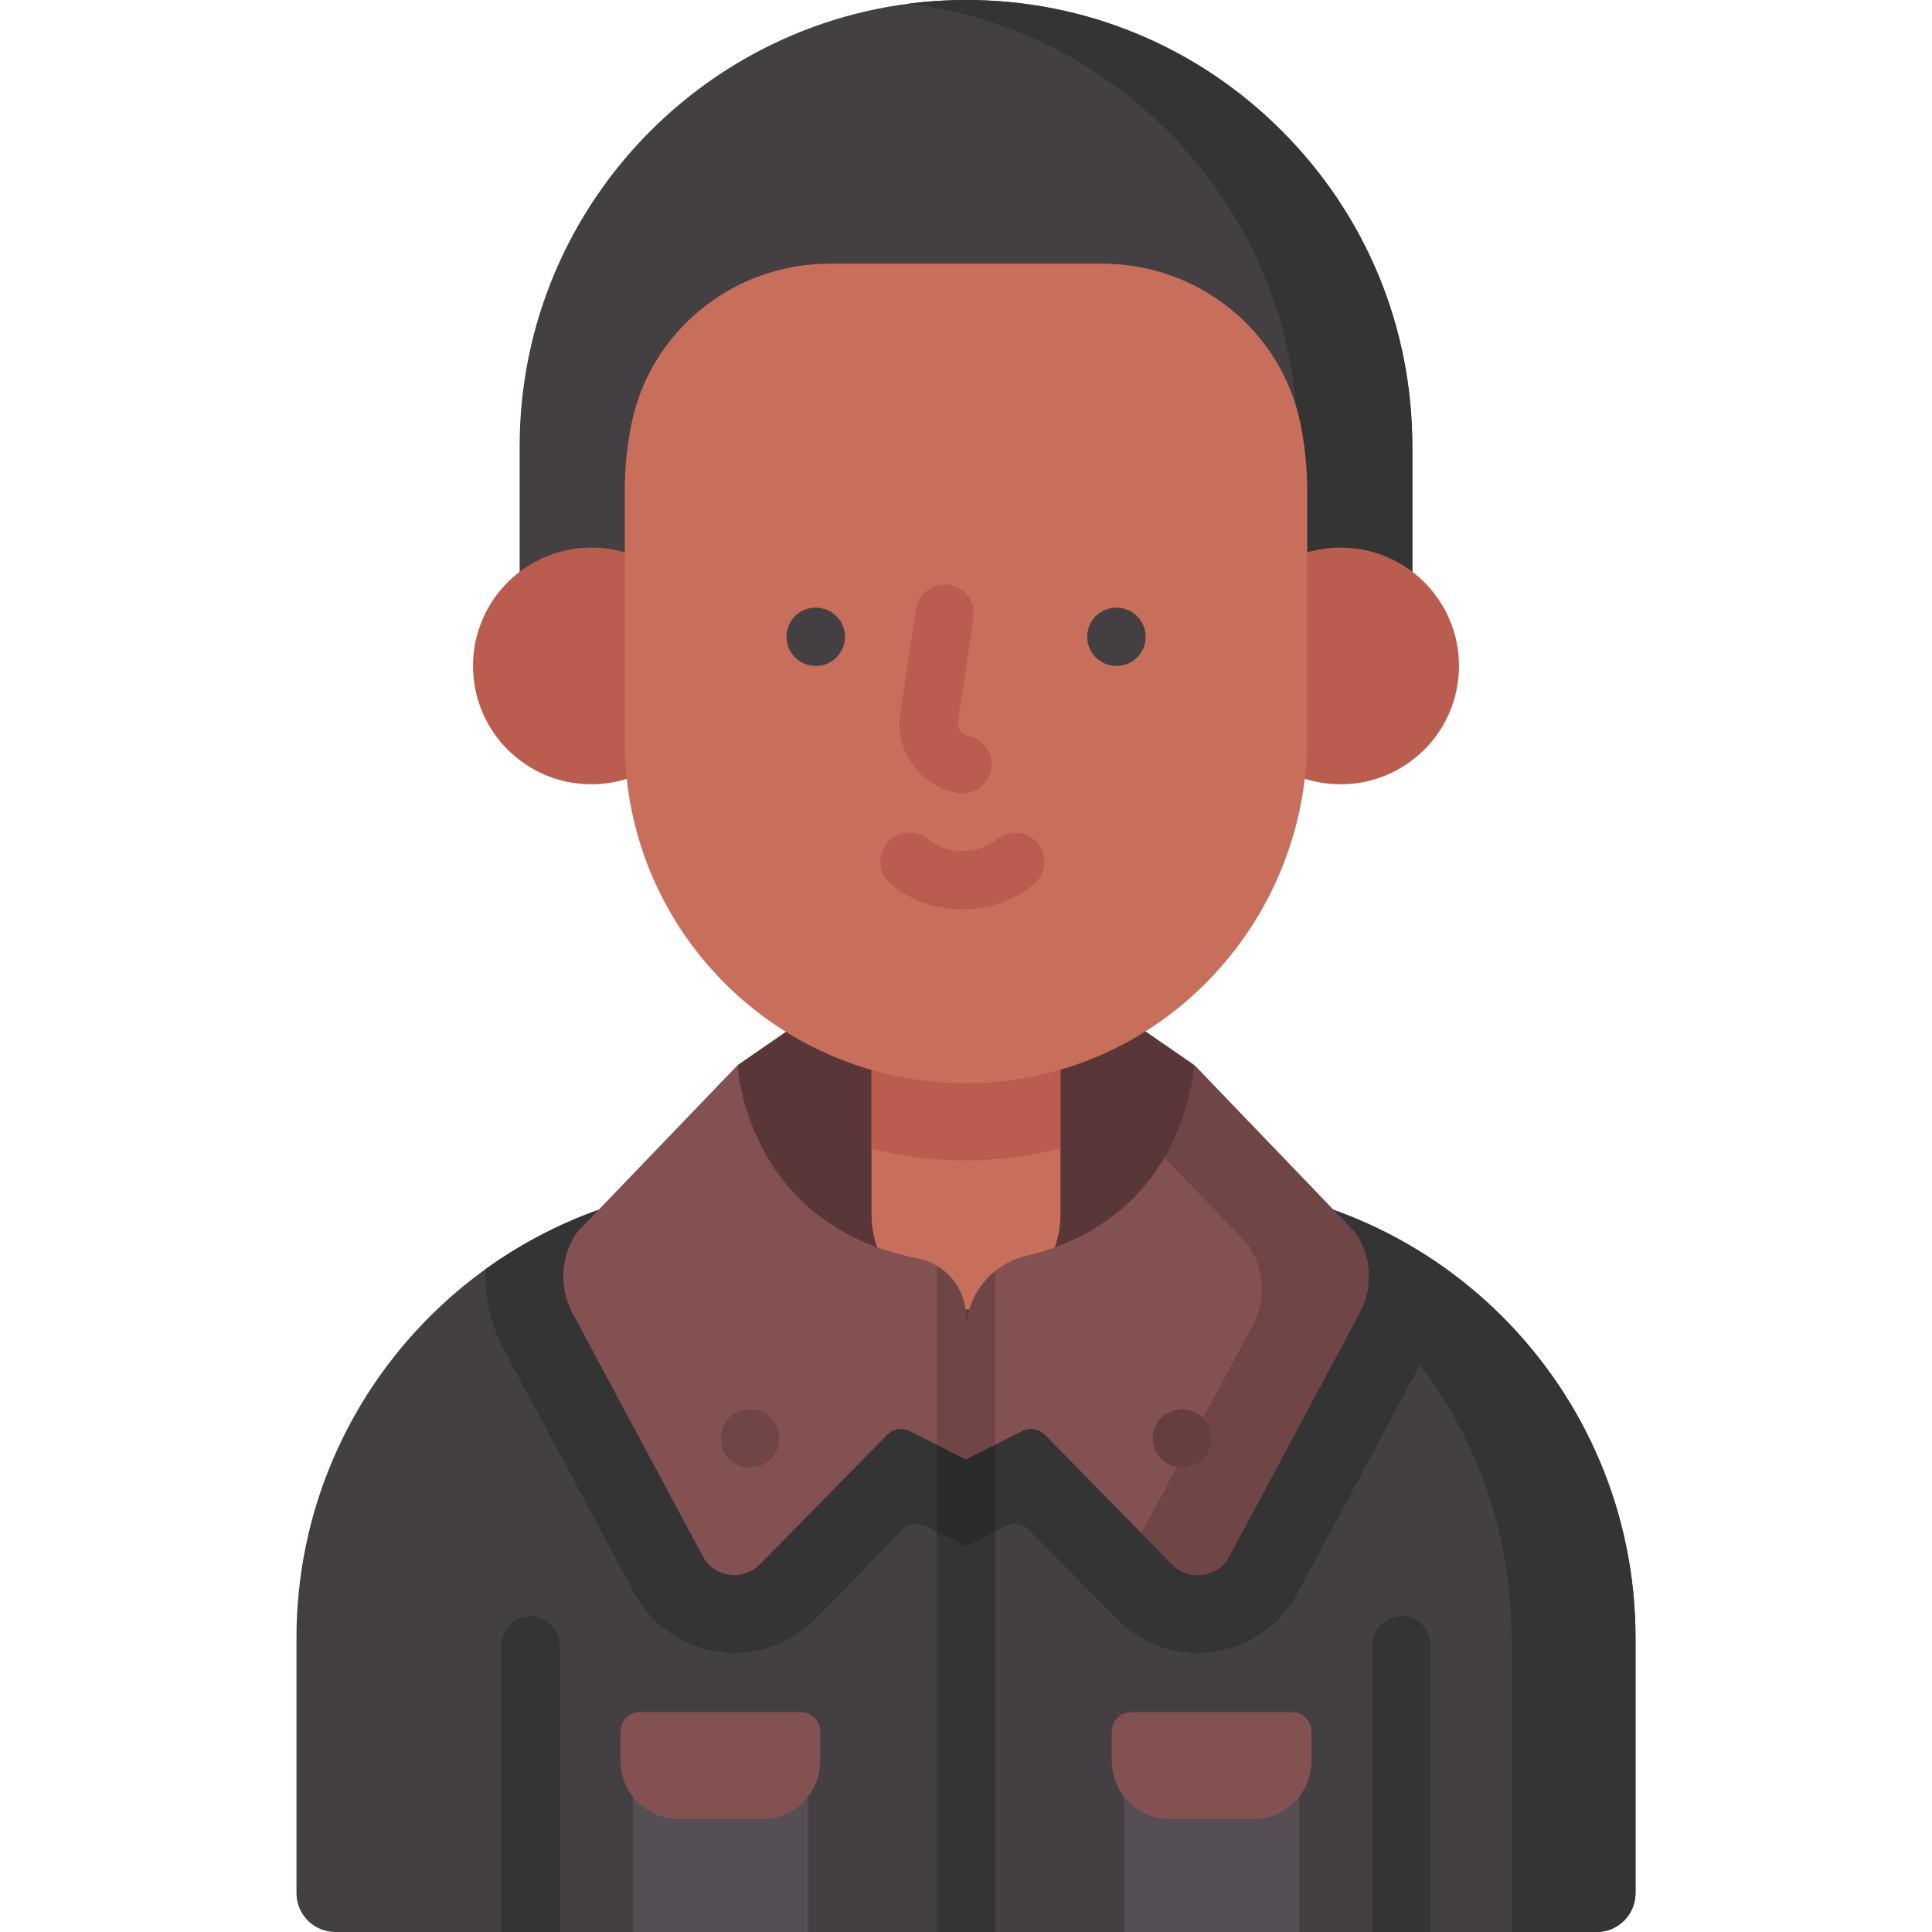 <svg id="Capa_1" enable-background="new 0 0 512 512" height="512" viewBox="0 0 512 512" width="512" xmlns="http://www.w3.org/2000/svg"><g><g><g><path d="m433.429 434.103v67.595c0 5.69-4.612 10.302-10.302 10.302h-334.254c-5.69 0-10.302-4.612-10.302-10.302v-67.596c0-66.507 53.915-120.422 120.422-120.422h114.014c66.507.001 120.422 53.916 120.422 120.423z" fill="#433f43"/><g><path d="m248.274 512v-135.572c0-4.267 3.459-7.726 7.726-7.726s7.726 3.459 7.726 7.726v135.572z" fill="#353435"/></g><path d="m313.01 313.68h-114.02c-26.228 0-50.499 8.396-70.279 22.633-.35 7.294 1.257 14.68 4.842 21.397l34.511 64.417c5.244 9.807 15.422 15.906 26.548 15.906 8.128-.01 15.741-3.194 21.459-9.014l23.198-23.633c1.567-1.596 3.984-1.999 5.984-.997l10.747 5.386 10.748-5.386c1.999-1.002 4.417-.599 5.983.997l23.219 23.654c5.697 5.8 13.32 8.994 21.438 8.994 11.126 0 21.304-6.099 26.537-15.896l32.409-60.495c15.215 20.162 24.24 45.255 24.24 72.456v77.901h22.551c5.69 0 10.302-4.612 10.302-10.302v-67.6c.001-66.498-53.908-120.418-120.417-120.418z" fill="#353435"/><g><path d="m263.726 376.428v29.473l-7.726 3.874-7.726-3.873v-29.473c0-4.265 3.461-7.726 7.726-7.726 4.265-.001 7.726 3.46 7.726 7.725z" fill="#2b2b2b"/></g><g><path d="m316.513 282.259-17.084-11.797h-86.857l-17.084 11.797c-4.142 51.06 60.512 70.869 60.512 70.869s64.654-19.809 60.513-70.869z" fill="#593637"/></g></g><g><path d="m363.667 512v-75.976c0-4.267 3.459-7.726 7.726-7.726s7.726 3.459 7.726 7.726v75.976z" fill="#353435"/></g><g><path d="m132.877 512v-75.976c0-4.267 3.459-7.726 7.726-7.726s7.726 3.459 7.726 7.726v75.976z" fill="#353435"/></g><g><g><g><g><g><g><g><g><g><g><g><g><path d="m374.28 161.636v-43.357c0-31.576-12.301-61.276-34.644-83.635-22.34-22.341-52.042-34.644-83.635-34.644-65.226 0-118.291 53.06-118.291 118.279v43.357z" fill="#433f43"/><path d="m374.275 118.275v43.36h-30.298v-43.36c0-31.575-12.3-61.275-34.645-83.63-18.718-18.729-42.619-30.401-68.476-33.687 4.955-.628 10.014-.958 15.144-.958 31.596 0 61.296 12.3 83.64 34.645 22.335 22.355 34.635 52.055 34.635 83.63z" fill="#353435"/><g><g><g><g><g><circle cx="355.29" cy="176.481" fill="#ba5d4f" r="31.363"/></g><g><circle cx="156.71" cy="176.481" fill="#ba5d4f" r="31.363"/></g></g></g></g></g><g><g><path d="m281.023 282.645v39.363c0 13.815-11.208 25.023-25.023 25.023-13.825 0-25.033-11.208-25.033-25.023v-39.363z" fill="#c86f5c"/></g><path d="m281.023 282.645v21.696c-7.768 2.029-15.896 3.121-24.261 3.183h-.752c-8.643 0-17.029-1.082-25.044-3.132v-21.747z" fill="#ba5d4f"/></g><path d="m219.832 69.873c-25.512 0-47.721 17.914-52.596 42.956-1.094 5.617-1.667 11.42-1.667 17.358v66.445c0 50.169 40.854 90.782 91.107 90.42 49.867-.374 89.744-41.687 89.744-91.554v-65.311c0-5.938-.573-11.742-1.668-17.36-4.878-25.041-27.085-42.954-52.596-42.954z" fill="#c86f5c"/></g></g></g></g></g></g></g></g></g></g><g><g><path d="m255.049 240.984c-7.15 0-13.899-2.385-19.003-6.715-3.254-2.761-3.654-7.636-.893-10.89 2.762-3.253 7.636-3.654 10.89-.893 2.281 1.936 5.564 3.046 9.006 3.046s6.725-1.11 9.006-3.046c3.254-2.76 8.13-2.36 10.89.893 2.761 3.254 2.361 8.129-.893 10.89-5.104 4.331-11.853 6.715-19.003 6.715z" fill="#ba5d4f"/></g><g><g><g id="XMLID_259_"><path d="m295.891 176.489c-.016 0-.031 0-.046 0-4.267-.025-7.75-3.505-7.725-7.772.025-4.252 3.437-7.682 7.682-7.682h.046l.087.001c4.267.025 7.706 3.504 7.682 7.771-.025 4.252-3.48 7.682-7.726 7.682z" fill="#433f43"/></g></g><g><g id="XMLID_257_"><path d="m216.198 176.489c-4.267 0-7.769-3.459-7.769-7.726s3.417-7.726 7.684-7.726h.086c4.267 0 7.726 3.459 7.726 7.726s-3.46 7.726-7.727 7.726z" fill="#433f43"/></g></g></g><g><path d="m255.057 210.256c-.468 0-.942-.043-1.42-.131-9.924-1.844-16.528-11.108-15.035-21.091l4.127-27.587c.631-4.22 4.565-7.126 8.784-6.498 4.22.631 7.13 4.564 6.498 8.784l-4.127 27.588c-.256 1.71.875 3.296 2.574 3.612 4.195.779 6.965 4.812 6.186 9.008-.689 3.716-3.936 6.315-7.587 6.315z" fill="#ba5d4f"/></g></g></g></g></g><path d="m360.285 347.975-34.521 64.438c-3.018 5.645-10.642 6.737-15.133 2.174l-33.715-34.346c-1.567-1.596-3.985-1.999-5.985-.996l-14.931 7.485v-33.602c0-9.614 6.526-18.099 15.883-20.305 42.762-10.08 44.63-50.564 44.63-50.564l42.65 44.401c4.306 6.346 4.738 14.557 1.122 21.315z" fill="#845152"/><path d="m360.285 347.975-34.521 64.438c-3.018 5.645-10.642 6.737-15.133 2.174l-8.149-8.293 29.484-55.032c3.616-6.758 3.183-14.968-1.123-21.314l-22.262-23.179c7.376-12.537 7.932-24.508 7.932-24.508l42.65 44.401c4.306 6.344 4.738 14.555 1.122 21.313z" fill="#704545"/><path d="m256 349.112v37.618l-14.93-7.486c-2-1.003-4.418-.6-5.985.996l-33.715 34.346c-4.492 4.564-12.115 3.472-15.133-2.174l-34.521-64.438c-3.616-6.758-3.183-14.969 1.123-21.314l42.65-44.401s1.954 42.348 47.628 51.197c7.486 1.451 12.883 8.029 12.883 15.656z" fill="#845152"/><g><path d="m256 349.108v37.622l-7.726-3.874v-47.419c4.687 2.823 7.726 7.953 7.726 13.671z" fill="#704545"/></g><g><path d="m263.726 336.838v46.018l-7.726 3.874v-33.605c0-6.459 2.946-12.413 7.726-16.287z" fill="#704545"/></g><g><g><path d="m167.709 467.902h46.395v44.098h-46.395z" fill="#554e55"/><path d="m201.924 482.093h-22.036c-8.534 0-15.453-6.918-15.453-15.453v-7.778c0-2.845 2.306-5.151 5.151-5.151h42.639c2.845 0 5.151 2.306 5.151 5.151v7.778c.001 8.534-6.917 15.453-15.452 15.453z" fill="#845152"/></g><g><path d="m297.896 467.902h46.395v44.098h-46.395z" fill="#554e55"/><path d="m332.111 482.093h-22.036c-8.534 0-15.453-6.918-15.453-15.453v-7.778c0-2.845 2.306-5.151 5.151-5.151h42.639c2.845 0 5.151 2.306 5.151 5.151v7.778c.001 8.534-6.918 15.453-15.452 15.453z" fill="#845152"/></g></g><g><g><g id="XMLID_262_"><path d="m313.26 388.931c-4.267 0-7.77-3.459-7.77-7.726s3.416-7.726 7.683-7.726h.087c4.267 0 7.726 3.459 7.726 7.726s-3.459 7.726-7.726 7.726z" fill="#663e3e"/></g></g><g><g id="XMLID_313_"><path d="m198.827 388.931c-4.267 0-7.77-3.459-7.77-7.726s3.416-7.726 7.683-7.726h.087c4.267 0 7.726 3.459 7.726 7.726s-3.459 7.726-7.726 7.726z" fill="#704545"/></g></g></g></g></svg>
